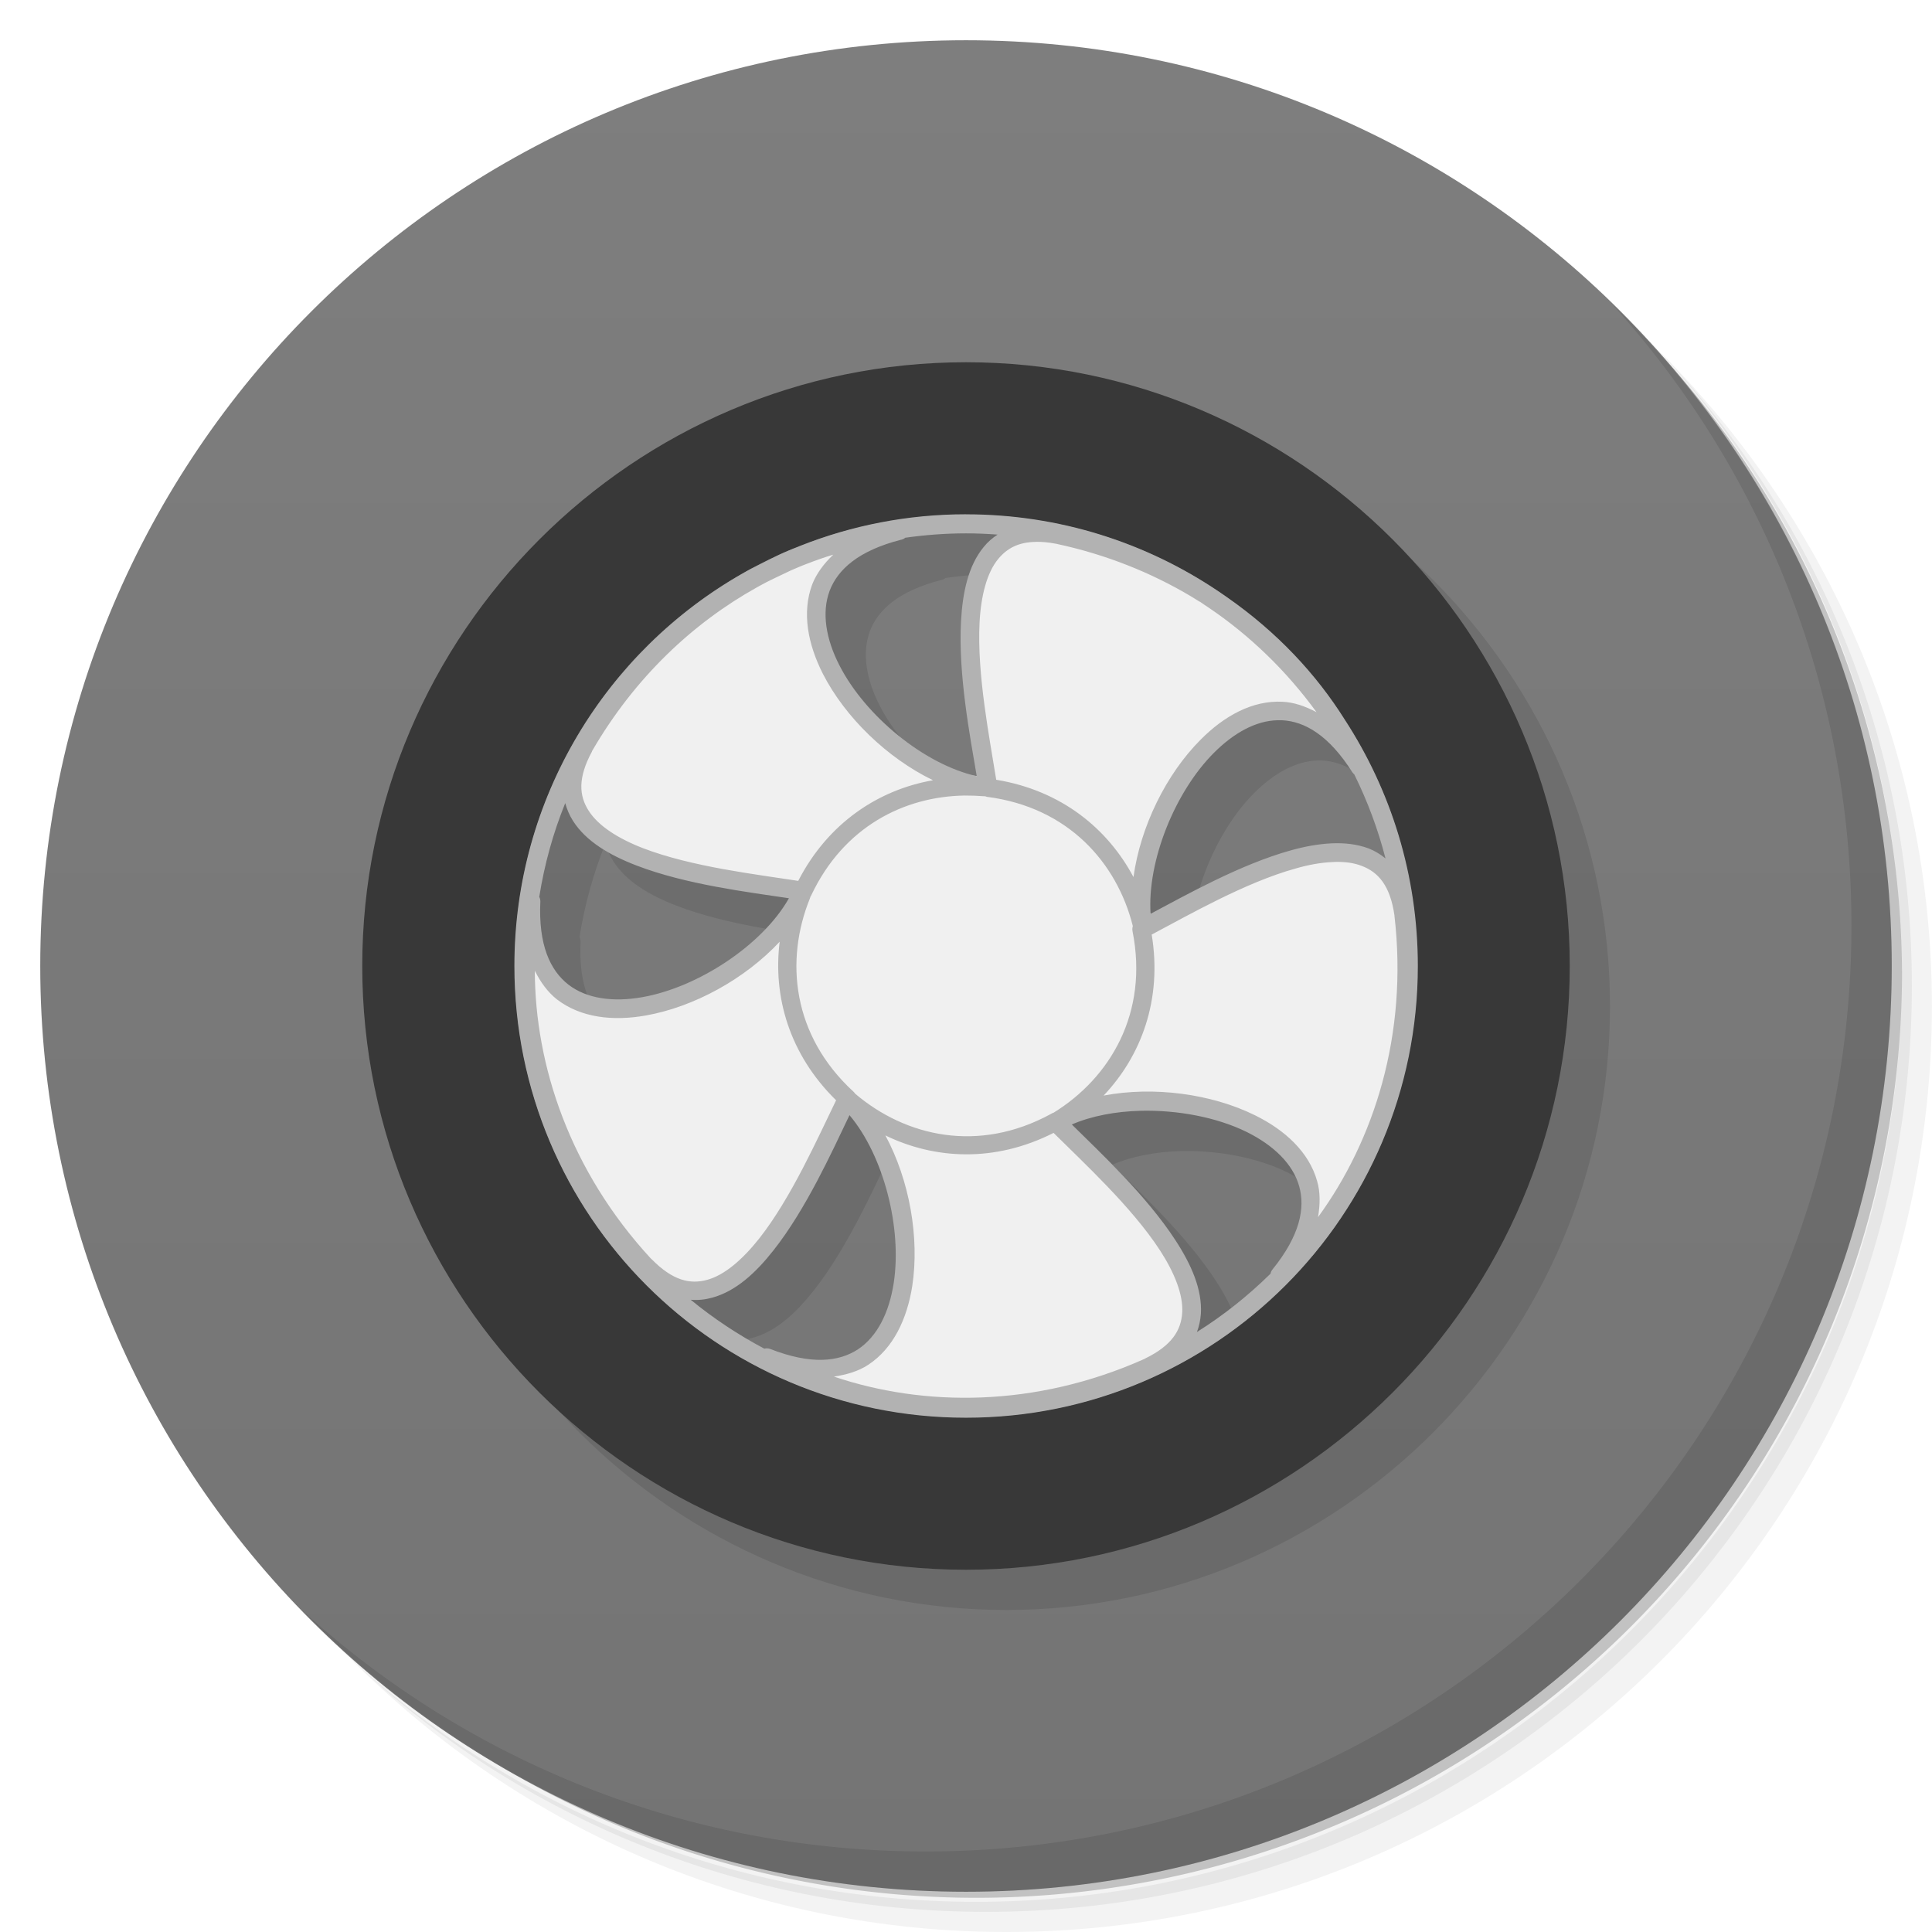 <svg version="1.1" viewBox="0 0 48 48" xmlns="http://www.w3.org/2000/svg">
 <defs>
  <linearGradient id="linearGradient3764" x2="0" y1="47" y2="1" gradientUnits="userSpaceOnUse">
   <stop style="stop-color:#747474" offset="0"/>
   <stop style="stop-color:#7e7e7e" offset="1"/>
  </linearGradient>
 </defs>
 <path d="m36.31 5c5.859 4.062 9.688 10.831 9.688 18.5 0 12.426-10.07 22.5-22.5 22.5-7.669 0-14.438-3.828-18.5-9.688 1.037 1.822 2.306 3.499 3.781 4.969 4.085 3.712 9.514 5.969 15.469 5.969 12.703 0 23-10.298 23-23 0-5.954-2.256-11.384-5.969-15.469-1.469-1.475-3.147-2.744-4.969-3.781zm4.969 3.781c3.854 4.113 6.219 9.637 6.219 15.719 0 12.703-10.297 23-23 23-6.081 0-11.606-2.364-15.719-6.219 4.16 4.144 9.883 6.719 16.219 6.719 12.703 0 23-10.298 23-23 0-6.335-2.575-12.06-6.719-16.219z" style="opacity:.05"/>
 <path d="m41.28 8.781c3.712 4.085 5.969 9.514 5.969 15.469 0 12.703-10.297 23-23 23-5.954 0-11.384-2.256-15.469-5.969 4.113 3.854 9.637 6.219 15.719 6.219 12.703 0 23-10.298 23-23 0-6.081-2.364-11.606-6.219-15.719z" style="opacity:.1"/>
 <path d="m31.25 2.375c8.615 3.154 14.75 11.417 14.75 21.13 0 12.426-10.07 22.5-22.5 22.5-9.708 0-17.971-6.135-21.12-14.75a23 23 0 0 0 44.875-7 23 23 0 0 0-16-21.875z" style="opacity:.2"/>
 <path d="m24 1c12.703 0 23 10.297 23 23s-10.297 23-23 23-23-10.297-23-23 10.297-23 23-23z" style="fill:url(#linearGradient3764)"/>
 <g transform="translate(1,1)">
  <g style="opacity:.1">
   <path transform="translate(-1,-1)" d="m25 10c-8.262 0-15 6.738-15 15s6.738 15 15 15 15-6.738 15-15-6.738-15-15-15zm2e-3 4.252c0.266 0 0.525 1e-3 0.783 0.029-0.129 0.082-0.246 0.186-0.344 0.307-0.387 0.469-0.525 1.133-0.564 1.852-0.07 1.313 0.219 2.828 0.391 3.844-1.301-0.289-2.77-1.496-3.41-2.75-0.34-0.66-0.445-1.316-0.246-1.852 0.203-0.535 0.719-1 1.77-1.271 0.043-8e-3 0.078-0.023 0.109-0.051 0.496-0.07 1-0.107 1.512-0.107zm7.736 4.643h0.111c0.57 0.027 1.172 0.379 1.75 1.293 0.016 0.02 0.031 0.039 0.051 0.055v4e-3c0.324 0.656 0.586 1.355 0.773 2.082-0.129-0.105-0.27-0.191-0.422-0.25-0.285-0.105-0.6-0.141-0.924-0.125-0.328 0.016-0.668 0.078-1.016 0.176-1.246 0.348-2.566 1.09-3.477 1.574-0.086-1.313 0.605-3.03 1.574-4 0.496-0.496 1.043-0.797 1.578-0.809zm-17.695 2.059c0.043 0.156 0.105 0.3 0.191 0.438 0.324 0.512 0.91 0.855 1.582 1.113 1.23 0.473 2.77 0.66 3.785 0.813-0.656 1.16-2.25 2.211-3.641 2.457-0.73 0.129-1.389 0.04-1.842-0.313-0.449-0.352-0.744-0.98-0.693-2.066 0-0.039-8e-3 -0.078-0.027-0.113 0.129-0.809 0.344-1.586 0.645-2.328zm14.287 7.645h6e-3c0.924-0.022 1.895 0.159 2.641 0.525 0.668 0.332 1.145 0.795 1.301 1.346 0.156 0.547 0.02 1.23-0.664 2.074-0.023 0.027-0.039 0.063-0.047 0.102-0.555 0.547-1.168 1.035-1.828 1.449 0.055-0.145 0.086-0.297 0.098-0.453 0.035-0.605-0.238-1.223-0.633-1.828-0.715-1.098-1.84-2.152-2.574-2.875 0.486-0.21 1.082-0.323 1.701-0.34zm-7.225 0.107c0.852 1.01 1.309 2.811 1.098 4.174-0.113 0.734-0.41 1.328-0.887 1.645-0.48 0.313-1.168 0.387-2.18-8e-3 -0.047-0.02-0.098-0.02-0.148-8e-3 -0.648-0.344-1.262-0.75-1.828-1.215 0.184 0.016 0.359-6e-3 0.531-0.053 0.59-0.16 1.086-0.617 1.531-1.184 0.805-1.023 1.438-2.422 1.883-3.352z"/>
  </g>
 </g>
 <path d="m22.324 13.188c-2.805 0.313-5.918 2.074-7.82 5.367-1.506 2.801 3.282 3.24 5.344 3.566-0.009 0.172 5e-3 0.244 0.061 0.107-1.254 2.668-6.93 4.684-6.715 0.16-0.527 2.773 0.234 6.265 2.824 9.049 2.254 2.293 4.117-2.301 5.019-4.133 8e-3 8e-3 0.02 0.016 0.027 0.023 2.109 2.059 2.188 8.05-2.019 6.398 2.457 1.391 6.018 1.793 9.482 0.238 2.906-1.402-0.875-4.654-2.312-6.096 1.344-1.197 8.431-0.072 5.574 3.812 2.066-1.922 3.516-5.195 3.078-8.973-0.164-1.121-0.793-1.527-1.621-1.535-0.055 0-0.109-8.8e-5 -0.168 0.004-1.424 0.066-3.323 1.159-4.488 1.777-0.002-0.103-0.003-0.14-0.004-0.252l-0.236-0.289c0.032-2.914 3.194-6.905 5.447-3.352-1.164-2.57-3.799-4.988-7.521-5.781-0.198-0.039-0.377-0.055-0.545-0.047h-2e-3c-2.335 0.061-1.588 3.87-1.248 5.902 0.064 0.367-0.97-0.06-1.514-0.135-2.413-1.387-4.291-4.877-0.643-5.812z" style="fill:#f0f0f0"/>
 <path d="m24 9c-8.262 0-15 6.738-15 15s6.738 15 15 15 15-6.738 15-15-6.738-15-15-15m0 3.789c6.215 0 11.211 4.996 11.211 11.211s-4.996 11.211-11.211 11.211-11.211-4.996-11.211-11.211 4.996-11.211 11.211-11.211" style="fill:#383838"/>
 <path d="m24 12.777c-1.449 0-2.836 0.277-4.109 0.781-0.031 0.012-0.059 0.023-0.086 0.035-0.07 0.027-0.145 0.055-0.215 0.086-0.324 0.134-0.628 0.3-0.935 0.454-0.07 0.035-0.133 0.074-0.203 0.113-3.387 1.93-5.672 5.578-5.672 9.754 0 6.195 5.02 11.223 11.219 11.223s11.227-5.03 11.227-11.223c0-2.258-0.668-4.359-1.816-6.121-0.703-1.125-1.684-2.176-2.91-3.03-0.051-0.035-0.098-0.07-0.148-0.102-0.023-0.02-0.051-0.035-0.074-0.051-1.793-1.211-3.953-1.918-6.277-1.918m0 0.473c0.266 0 0.527 0.012 0.785 0.031-0.129 0.082-0.246 0.184-0.344 0.305-0.387 0.469-0.527 1.133-0.566 1.852-0.07 1.313 0.219 2.828 0.391 3.844-1.301-0.289-2.77-1.496-3.41-2.75-0.34-0.66-0.445-1.316-0.246-1.852 0.203-0.535 0.719-1 1.77-1.27 0.043-8e-3 0.078-0.023 0.109-0.051 0.496-0.07 1-0.109 1.512-0.109m1.734 0.211c0.148-4e-3 0.313 0.012 0.5 0.047 1.246 0.266 2.363 0.719 3.344 1.301 0.023 0.012 0.047 0.027 0.07 0.043 0.051 0.031 0.102 0.063 0.152 0.094 4e-3 0 8e-3 4e-3 0.012 4e-3 0.066 0.047 0.133 0.09 0.203 0.137 1.043 0.703 1.953 1.59 2.691 2.605-0.277-0.145-0.559-0.246-0.844-0.258-0.746-0.039-1.449 0.352-2.031 0.938-0.863 0.863-1.5 2.168-1.672 3.418-0.637-1.199-1.789-2.152-3.41-2.418-0.164-1.031-0.48-2.621-0.414-3.906 0.035-0.672 0.184-1.242 0.465-1.582 0.215-0.258 0.496-0.418 0.938-0.422m-5.04 0.32c-0.23 0.219-0.414 0.465-0.52 0.734-0.262 0.703-0.109 1.488 0.266 2.227 0.555 1.082 1.598 2.09 2.734 2.641-1.336 0.234-2.598 1.043-3.348 2.5-1.031-0.16-2.645-0.348-3.848-0.809-0.629-0.242-1.121-0.559-1.359-0.934-0.238-0.371-0.273-0.813 0.082-1.469v-8e-3c1.07-1.848 2.523-3.191 4.082-4.063 0.02-0.012 0.035-0.02 0.055-0.031 0.265-0.151 0.538-0.268 0.805-0.399 0.141-0.059 0.277-0.121 0.418-0.172 0.211-0.082 0.422-0.156 0.633-0.219m11.04 4.113h0.109c0.57 0.027 1.172 0.379 1.75 1.293 0.016 0.02 0.031 0.039 0.051 0.055v4e-3c0.324 0.656 0.586 1.355 0.773 2.082-0.129-0.105-0.27-0.191-0.422-0.25-0.285-0.105-0.598-0.141-0.922-0.125-0.328 0.016-0.668 0.078-1.016 0.176-1.246 0.348-2.566 1.09-3.477 1.574-0.086-1.313 0.605-3.03 1.574-4 0.496-0.496 1.043-0.797 1.578-0.809m-7.777 1.871c0.156 0 0.313 4e-3 0.465 0.016h0.016c8e-3 4e-3 0.02 4e-3 0.031 0 0.016 8e-3 0.031 0.012 0.047 0.016 2.02 0.258 3.23 1.637 3.625 3.211-0.012 0.039-0.016 0.082-8e-3 0.125 0.406 2.031-0.555 3.645-1.961 4.512h-4e-3c-0.02 8e-3 -0.039 0.016-0.055 0.027-1.805 0.988-3.617 0.566-4.871-0.5-0.012-0.016-0.023-0.035-0.039-0.047-1.527-1.402-1.707-3.266-1.086-4.801 0-4e-3 4e-3 -8e-3 4e-3 -0.012 4e-3 -8e-3 8e-3 -0.02 8e-3 -0.031 0.012-0.016 0.023-0.031 0.027-0.047 0.805-1.695 2.301-2.445 3.801-2.469m-9.918 0.188c0.043 0.156 0.105 0.301 0.191 0.438 0.324 0.512 0.91 0.855 1.582 1.113 1.23 0.473 2.77 0.66 3.785 0.813-0.656 1.16-2.25 2.211-3.641 2.457-0.73 0.129-1.387 0.039-1.84-0.313-0.449-0.352-0.746-0.98-0.695-2.066 0-0.039-8e-3 -0.078-0.027-0.113 0.129-0.809 0.344-1.586 0.645-2.328m19.258 1.461c0.195 4e-3 0.379 0.039 0.531 0.098 0.414 0.156 0.707 0.492 0.813 1.23 4e-3 0 0 4e-3 0 8e-3 0.344 2.965-0.516 5.594-1.898 7.488 0.051-0.316 0.059-0.617-0.023-0.895-0.203-0.723-0.797-1.266-1.539-1.633-1.09-0.539-2.527-0.727-3.766-0.492 0.934-0.984 1.461-2.383 1.195-4 0.922-0.488 2.332-1.297 3.574-1.641 0.324-0.094 0.629-0.148 0.91-0.16 0.07-4e-3 0.137-8e-3 0.203-4e-3m-13.93 1.984c-0.168 1.348 0.23 2.789 1.402 3.938-0.457 0.938-1.113 2.422-1.91 3.434-0.418 0.527-0.863 0.91-1.293 1.027-0.426 0.117-0.855 0.02-1.379-0.512-4e-3 0-4e-3 0-4e-3 -4e-3h-4e-3c-2.027-2.191-2.891-4.816-2.895-7.164 0.141 0.285 0.32 0.531 0.547 0.711 0.594 0.457 1.391 0.547 2.207 0.402 1.199-0.211 2.469-0.91 3.328-1.832m8.961 4.199c0.926-0.023 1.898 0.16 2.645 0.527 0.668 0.332 1.145 0.793 1.301 1.344 0.156 0.547 0.02 1.23-0.664 2.074-0.023 0.027-0.039 0.063-0.047 0.102-0.555 0.547-1.168 1.035-1.828 1.449 0.055-0.145 0.086-0.297 0.098-0.453 0.035-0.605-0.238-1.223-0.633-1.828-0.715-1.098-1.84-2.152-2.574-2.875 0.488-0.211 1.086-0.324 1.707-0.34m-7.23 0.109c0.852 1.01 1.309 2.809 1.098 4.172-0.113 0.734-0.41 1.328-0.887 1.645-0.48 0.313-1.168 0.387-2.18-8e-3 -0.047-0.02-0.098-0.02-0.148-8e-3 -0.648-0.344-1.262-0.75-1.828-1.215 0.184 0.016 0.359-4e-3 0.531-0.051 0.59-0.16 1.086-0.617 1.531-1.184 0.805-1.023 1.438-2.422 1.883-3.352m5.07 0.441c0.738 0.734 1.938 1.836 2.641 2.914 0.367 0.566 0.582 1.109 0.555 1.551-0.027 0.441-0.258 0.82-0.93 1.145 0 0-4e-3 0-4e-3 4e-3 -2.727 1.219-5.496 1.191-7.719 0.441 0.316-0.047 0.609-0.133 0.852-0.293 0.625-0.41 0.965-1.141 1.094-1.957 0.184-1.203-0.07-2.633-0.668-3.742 1.223 0.594 2.715 0.68 4.18-0.063" style="fill:#b2b2b2"/>
 <path d="m40.03 7.531c3.712 4.084 5.969 9.514 5.969 15.469 0 12.703-10.297 23-23 23-5.954 0-11.384-2.256-15.469-5.969 4.178 4.291 10.01 6.969 16.469 6.969 12.703 0 23-10.298 23-23 0-6.462-2.677-12.291-6.969-16.469z" style="opacity:.1"/>
</svg>
